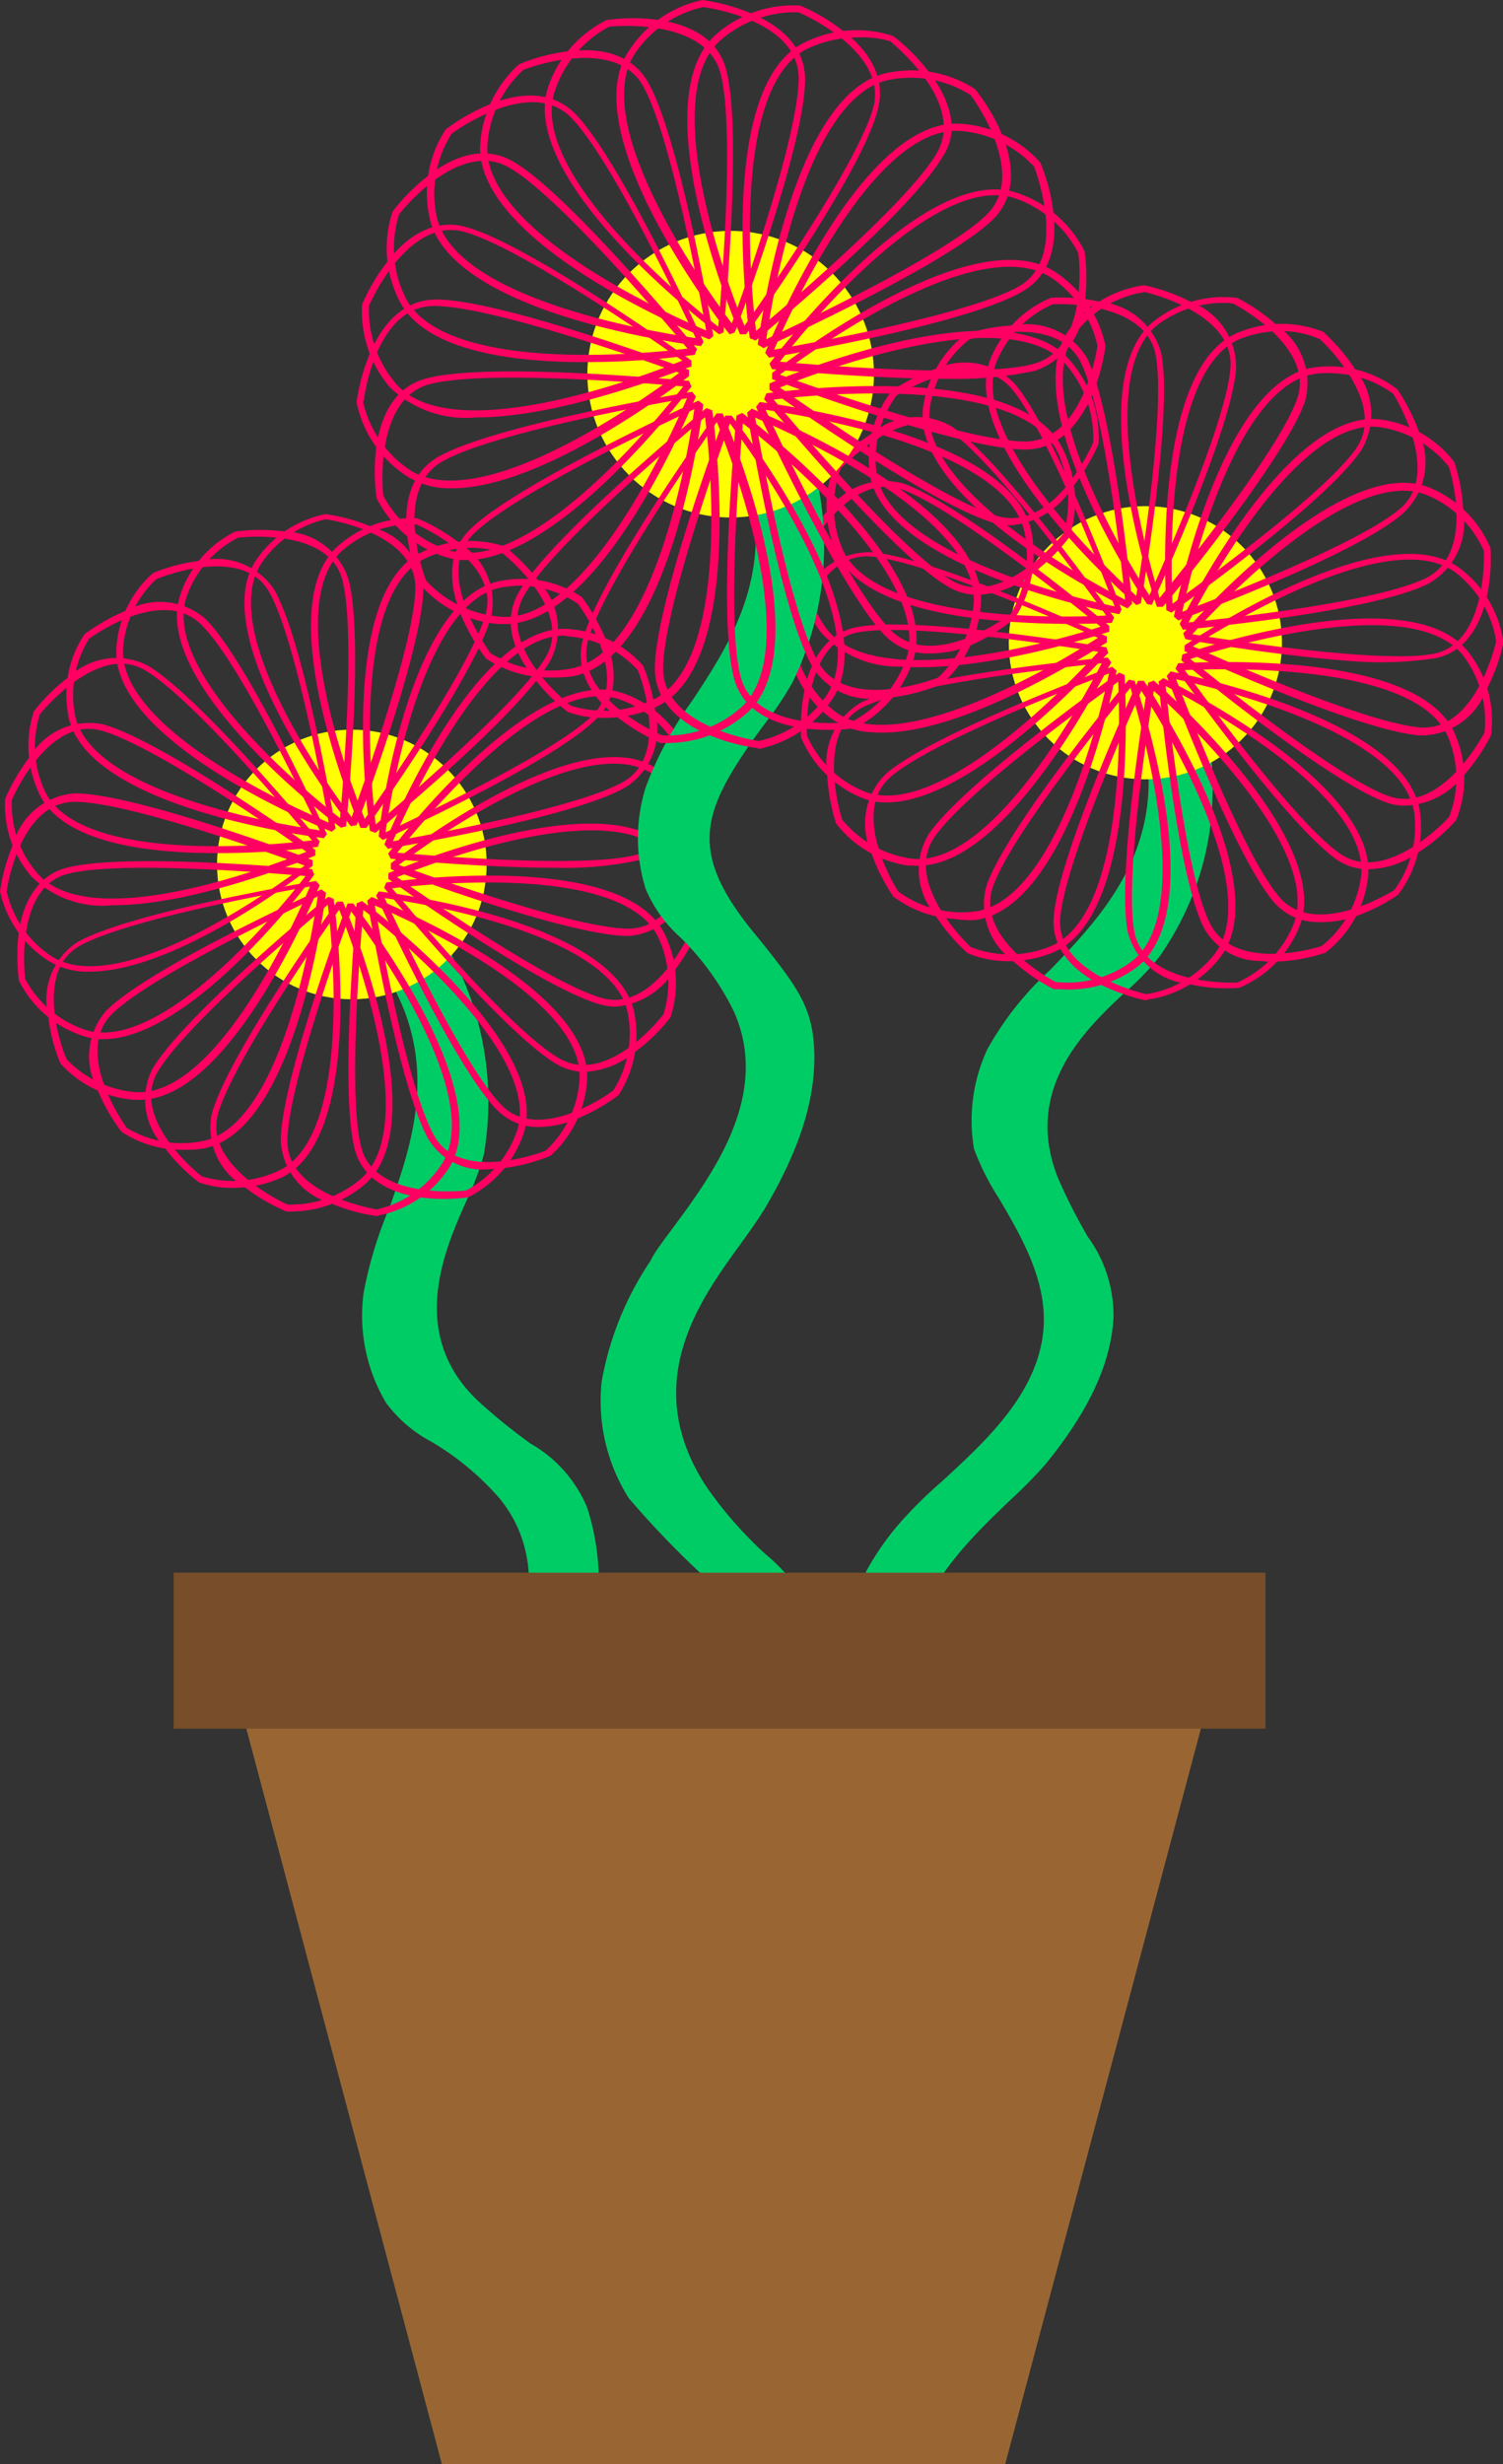 <svg id="Layer_2" data-name="Layer 2" xmlns="http://www.w3.org/2000/svg" viewBox="0 0 67.45 110.57"><rect x="0" y="0" width="67.45" height="110.57" fill="#333333" stroke="none"/><defs><style>.cls-1{fill:#0c6;}.cls-2{fill:#ff0;}.cls-3{fill:#ff0062;}.cls-4{fill:#963;}.cls-5{fill:#774e29;}</style></defs><title>images</title><path class="cls-1" d="M44.54,88.86a5.11,5.11,0,0,0,.9-4.62,9,9,0,0,0-1.75-2.94,14.86,14.86,0,0,1-2.43-4c-1.68-4.51,1.79-7.8,4.09-10a21.41,21.41,0,0,0,1.52-1.54c2-2.43,3-4.61,3.1-6.66a6,6,0,0,0-1.15-3.6A25.35,25.35,0,0,1,47.54,53c-1.75-4.11,1.23-6.87,3-8.52a11.48,11.48,0,0,0,1.52-1.59c3.39-4.92,2.51-10.08,1.18-13.55-.16-.42-.34-.89-1.28-.53,0,0-1.82.73-1.2,2.35,2.36,6.14-1.1,9.73-3.63,12.36a14.13,14.13,0,0,0-2.82,3.56,7.58,7.58,0,0,0-.6,4.47,11.38,11.38,0,0,0,1.13,2.24c1.08,1.84,2.3,3.94,1.94,6.26-.42,2.67-2.61,4.68-4.55,6.46A19,19,0,0,0,40.69,68a12.12,12.12,0,0,0-2.87,5.13,8,8,0,0,0,.56,5.09c.2.34.94,1.39,1.48,2.17,2.66,3.81,3.46,5,2.17,6.81-.5.71-.35,1.35.44,1.9A1.36,1.36,0,0,0,44.54,88.86Z"/><circle class="cls-2" cx="51.4" cy="28.84" r="6.13"/><path class="cls-3" d="M51.48,27.11c-.25-.37-6.13-9.15-3.38-12.47a5,5,0,0,1,3.25-1.84h0a8.55,8.55,0,0,1,2.12.76,3.12,3.12,0,0,1,2,3c-.2,2.74-3.63,10.26-3.78,10.58Zm-.13-14a4.78,4.78,0,0,0-3,1.73C46,17.7,50.66,25.3,51.58,26.71c.61-1.35,3.47-7.81,3.64-10.22S51.66,13.17,51.35,13.1Z"/><path class="cls-3" d="M52.18,27.23l-.26,0c-.14-.43-3.55-10.42,0-12.92a5,5,0,0,1,3.61-.94h0a8.6,8.6,0,0,1,1.85,1.29A3.13,3.13,0,0,1,58.57,18C57.67,20.6,52.41,27,52.18,27.23Zm3-13.63a4.91,4.91,0,0,0-3.14.91c-3,2.16-.46,10.72,0,12.32.94-1.15,5.37-6.64,6.17-8.93s-2.58-4.13-2.86-4.27Z"/><path class="cls-3" d="M52.57,27.49l-.23-.11c0-.45-.74-11,3.31-12.49a5.05,5.05,0,0,1,3.73,0l0,0a8.58,8.58,0,0,1,1.46,1.72,3.15,3.15,0,0,1,.27,3.56C59.59,22.5,52.86,27.29,52.57,27.49Zm5.28-12.62a5,5,0,0,0-2.1.3c-3.49,1.3-3.21,10.23-3.13,11.92,1.2-.87,6.91-5,8.26-7s-1.41-4.66-1.65-4.87A4.27,4.27,0,0,0,57.85,14.87Z"/><path class="cls-3" d="M52.88,27.84l-.2-.17c.09-.44,2.13-10.8,6.44-11.2a5,5,0,0,1,3.59,1l0,0a8.45,8.45,0,0,1,1,2A3.14,3.14,0,0,1,63,23C61,24.84,53.21,27.72,52.88,27.84ZM60,16.76a4.75,4.75,0,0,0-.84,0c-3.71.34-5.75,9-6.1,10.69,1.38-.52,8-3.07,9.8-4.65s-.17-4.87-.34-5.13A4.73,4.73,0,0,0,60,16.76Z"/><path class="cls-3" d="M53.09,28.26,52.94,28c.2-.4,4.86-9.87,9.12-9.16a5,5,0,0,1,3.21,1.9l0,0a8.6,8.6,0,0,1,.4,2.22,3.13,3.13,0,0,1-1.55,3.22C61.67,27.45,53.44,28.23,53.09,28.26Zm8.68-9.11c-3.62-.26-7.68,7.31-8.43,8.78,1.47-.15,8.49-.9,10.67-2s1.1-4.74,1-5a4.89,4.89,0,0,0-3-1.75Z"/><path class="cls-3" d="M60.71,29.67c-3.32-.24-7.28-.91-7.52-1l-.09-.25c.29-.34,7.24-8.29,11.17-6.49a5.09,5.09,0,0,1,2.62,2.66v0a8.13,8.13,0,0,1-.18,2.25c-.36,1.54-1.16,2.48-2.33,2.7A16.57,16.57,0,0,1,60.71,29.67Zm-7.2-1.21c1.46.24,8.44,1.33,10.81.88s2.29-4.3,2.27-4.62a4.8,4.8,0,0,0-2.45-2.46C60.76,20.7,54.64,27.21,53.51,28.46Z"/><path class="cls-3" d="M63.73,33c-2.74-.19-10.25-3.63-10.57-3.78l0-.26c.37-.25,9.14-6.13,12.47-3.37a5,5,0,0,1,1.84,3.24v0A8.41,8.41,0,0,1,66.68,31,3.12,3.12,0,0,1,63.73,33ZM53.53,29c1.36.61,7.81,3.47,10.22,3.64s3.33-3.55,3.39-3.87a4.82,4.82,0,0,0-1.72-3C62.55,23.4,55,28.11,53.53,29Z"/><path class="cls-3" d="M62.9,36.15a2.42,2.42,0,0,1-.65-.13c-2.6-.9-9-6.17-9.24-6.39l.05-.26c.42-.15,10.42-3.56,12.92,0A4.94,4.94,0,0,1,66.91,33v0a8.7,8.7,0,0,1-1.28,1.86A3.44,3.44,0,0,1,62.9,36.15Zm-9.48-6.58c1.14.94,6.64,5.37,8.92,6.16s4.13-2.58,4.28-2.86a4.84,4.84,0,0,0-.89-3.36C63.58,26.47,55,29.05,53.42,29.57Z"/><path class="cls-3" d="M61.26,39A2.47,2.47,0,0,1,60,38.58C57.74,37,53,30.3,52.75,30l.12-.24c.44,0,11-.74,12.48,3.31a5,5,0,0,1,0,3.73l0,0a8.24,8.24,0,0,1-1.72,1.46A3.88,3.88,0,0,1,61.26,39Zm-8.1-8.94c.87,1.2,5,6.9,7,8.26s4.66-1.42,4.87-1.66a4.77,4.77,0,0,0,0-3.47C63.77,29.7,54.84,30,53.16,30.07Z"/><path class="cls-3" d="M59,41.37a2.58,2.58,0,0,1-1.83-.89c-1.8-2.08-4.68-9.82-4.81-10.15l.17-.2c.45.08,10.81,2.13,11.21,6.43a5,5,0,0,1-1,3.59l0,0a8.22,8.22,0,0,1-2,1A4.74,4.74,0,0,1,59,41.37ZM52.78,30.48c.53,1.38,3.07,8,4.66,9.8s4.86-.17,5.13-.34a4.83,4.83,0,0,0,.91-3.35C63.13,32.88,54.43,30.83,52.78,30.48Zm9.89,9.57Z"/><path class="cls-3" d="M56.59,43.12A2.88,2.88,0,0,1,54,41.58c-1.2-2.47-2-10.69-2-11l.21-.15c.41.19,9.88,4.85,9.16,9.11a5,5,0,0,1-1.89,3.21l0,0a8,8,0,0,1-2.21.4A4.37,4.37,0,0,1,56.59,43.12ZM52.31,30.78c.15,1.48.9,8.5,2,10.67s4.74,1.1,5,1a4.76,4.76,0,0,0,1.75-3C61.69,35.78,53.81,31.55,52.31,30.78Zm7.07,11.81h0Z"/><path class="cls-3" d="M54.51,44.33a8.21,8.21,0,0,1-1.19-.18,3.13,3.13,0,0,1-2.71-2.33c-.52-2.7.86-10.84.92-11.19l.25-.09c.34.3,8.28,7.25,6.48,11.17a5,5,0,0,1-2.66,2.62h0A9.07,9.07,0,0,1,54.51,44.33ZM51.78,31c-.24,1.46-1.33,8.44-.87,10.82s4.3,2.28,4.61,2.27A4.85,4.85,0,0,0,58,41.59C59.54,38.2,53,32.08,51.78,31Z"/><path class="cls-3" d="M51.41,44.89a9.05,9.05,0,0,1-2.12-.76c-1.4-.75-2.1-1.77-2-3,.2-2.75,3.64-10.26,3.78-10.58l.26,0c.26.37,6.13,9.15,3.38,12.47a5,5,0,0,1-3.25,1.84ZM51.22,31c-.61,1.35-3.46,7.8-3.64,10.22s3.56,3.32,3.87,3.39a4.87,4.87,0,0,0,3-1.73C56.84,40,52.14,32.39,51.22,31Z"/><path class="cls-3" d="M47.6,44.39l-.3,0,0,0a8.35,8.35,0,0,1-1.85-1.28,3.13,3.13,0,0,1-1.18-3.37c.9-2.6,6.16-9,6.39-9.24l.26.05c.14.43,3.55,10.42,0,12.92A5.14,5.14,0,0,1,47.6,44.39Zm-.23-.33a4.81,4.81,0,0,0,3.36-.88c3-2.16.46-10.72,0-12.32-.94,1.15-5.37,6.64-6.17,8.93S47.09,43.92,47.37,44.06Z"/><path class="cls-3" d="M44.93,43.12a4.71,4.71,0,0,1-1.51-.35l0,0A8.61,8.61,0,0,1,41.93,41a3.12,3.12,0,0,1-.26-3.56c1.54-2.27,8.27-7.06,8.56-7.26l.24.11c0,.45.73,11-3.32,12.49A5.2,5.2,0,0,1,44.93,43.12Zm-1.36-.62a4.8,4.8,0,0,0,3.48,0c3.49-1.29,3.21-10.22,3.13-11.91-1.2.87-6.91,5-8.26,7S43.34,42.29,43.57,42.5Z"/><path class="cls-3" d="M42.79,41.23a5,5,0,0,1-2.7-1l0,0a8.45,8.45,0,0,1-1-2,3.14,3.14,0,0,1,.67-3.51c2.08-1.8,9.82-4.68,10.15-4.8l.2.17c-.09.44-2.13,10.8-6.43,11.2A5.45,5.45,0,0,1,42.79,41.23ZM40.31,40a4.78,4.78,0,0,0,3.35.91c3.71-.35,5.75-9,6.11-10.69-1.39.52-8,3.07-9.81,4.65S40.13,39.74,40.31,40Z"/><path class="cls-3" d="M41,38.84l-.26,0a5,5,0,0,1-3.22-1.89l0,0a8.71,8.71,0,0,1-.4-2.22,3.13,3.13,0,0,1,1.55-3.22c2.47-1.2,10.7-2,11.05-2l.15.22C49.67,30,45.2,39.14,41,38.84Zm-3.22-2.08a4.9,4.9,0,0,0,3,1.75c3.66.63,7.9-7.25,8.66-8.75-1.47.15-8.49.9-10.67,1.95S37.69,36.46,37.79,36.76Z"/><path class="cls-3" d="M39.56,36a2.78,2.78,0,0,1-1-.25,5,5,0,0,1-2.61-2.66v0a8.57,8.57,0,0,1,.18-2.25c.36-1.54,1.16-2.48,2.33-2.7,2.7-.52,10.85.85,11.19.91l.09.25C49.43,29.53,43.56,36.25,39.56,36Zm-3.35-3a4.8,4.8,0,0,0,2.45,2.46c3.38,1.56,9.5-5,10.63-6.21-1.46-.23-8.44-1.33-10.81-.87S36.19,32.65,36.21,33Z"/><path class="cls-3" d="M39.17,32.86a3.36,3.36,0,0,1-2-.72,5,5,0,0,1-1.83-3.24v0a8.27,8.27,0,0,1,.76-2.12,3.13,3.13,0,0,1,3-2c2.74.2,10.25,3.64,10.57,3.78l0,.27C49.35,29,43.13,33.15,39.17,32.86Zm-3.51-4a4.81,4.81,0,0,0,1.73,3c2.86,2.38,10.46-2.33,11.88-3.24-1.35-.61-7.81-3.47-10.22-3.65S35.72,28.58,35.66,28.89Z"/><path class="cls-3" d="M40.42,29.91a4.63,4.63,0,0,1-3.6-1.56,5,5,0,0,1-.93-3.61v0a8.28,8.28,0,0,1,1.29-1.86,3.13,3.13,0,0,1,3.37-1.18c2.59.9,9,6.17,9.23,6.39l0,.26C49.44,28.43,44.27,30.19,40.42,29.91Zm-4.24-5.09a4.85,4.85,0,0,0,.89,3.36c2.15,3,10.71.46,12.32-.06-1.15-.94-6.65-5.37-8.93-6.16S36.33,24.53,36.18,24.82Z"/><path class="cls-3" d="M45.23,27.89c-3.17-.23-6.93-1-7.78-3.29a5,5,0,0,1,0-3.73l0,0a8.71,8.71,0,0,1,1.72-1.45,3.11,3.11,0,0,1,3.56-.27c2.28,1.54,7.06,8.27,7.27,8.56l-.11.24A37.93,37.93,0,0,1,45.23,27.89ZM37.74,21a4.88,4.88,0,0,0,0,3.47C39,28,48,27.71,49.64,27.62c-.86-1.2-5-6.9-7-8.26S38,20.78,37.74,21Z"/><path class="cls-3" d="M50.23,27.56c-.44-.08-10.8-2.13-11.21-6.43a5,5,0,0,1,1-3.59l0,0a8,8,0,0,1,2-1,3.11,3.11,0,0,1,3.5.66c1.8,2.08,4.69,9.82,4.81,10.15Zm-10-9.81a4.83,4.83,0,0,0-.91,3.35c.35,3.71,9,5.76,10.7,6.11-.53-1.39-3.07-8-4.65-9.8S40.5,17.57,40.23,17.75Z"/><path class="cls-3" d="M50.6,27.3c-.4-.19-9.88-4.85-9.16-9.11A5,5,0,0,1,43.33,15l0,0a8,8,0,0,1,2.22-.4A3.11,3.11,0,0,1,48.8,16.1c1.2,2.48,2,10.7,2,11ZM43.49,15.24a4.76,4.76,0,0,0-1.75,3c-.63,3.67,7.25,7.9,8.75,8.67-.15-1.48-.9-8.5-2-10.67S43.79,15.14,43.49,15.24Z"/><path class="cls-3" d="M51,27.15c-.34-.3-8.29-7.25-6.49-11.18a5,5,0,0,1,2.66-2.61h0a8.28,8.28,0,0,1,2.24.19,3.13,3.13,0,0,1,2.71,2.33c.52,2.7-.86,10.84-.92,11.19Zm-3.75-13.5a4.85,4.85,0,0,0-2.47,2.45c-1.55,3.39,5,9.51,6.21,10.64.24-1.47,1.33-8.44.87-10.82S47.6,13.63,47.28,13.65Z"/><path class="cls-1" d="M32,98.1c1.07.21,1.18-.39,1.26-.78.44-2.26.17-3.53-1.07-5a13.76,13.76,0,0,0-2.72-1.82c-2.29-1.34-4.67-2.72-5.55-5.06-1.1-3,.33-6.2,1.48-8.81a18.06,18.06,0,0,0,1-2.42,11,11,0,0,0-.05-6.56,5.93,5.93,0,0,0-2.55-2.88,26.21,26.21,0,0,1-2.34-1.9c-3.18-3-1.52-6.78-.52-9a13.31,13.31,0,0,0,.77-2.05,13.92,13.92,0,0,0-4.13-12.48,1.31,1.31,0,0,0-2,.11,1.27,1.27,0,0,0-.09,2c4.79,4.76,3.18,9.35,2,12.71A18.39,18.39,0,0,0,16.32,58a7.66,7.66,0,0,0,1,4.94,6,6,0,0,0,2,1.73,12.34,12.34,0,0,1,3.11,2.58c2.49,3.07.86,7-.11,9.33-.16.4-.32.78-.44,1.12-.95,2.71-1.52,4.95-1.19,7.12a8.06,8.06,0,0,0,2,4.32,51.82,51.82,0,0,0,5.57,3.56,2.78,2.78,0,0,0-2.24.2l1.4,2.61,3,.59C30.14,97.72,31.91,98.08,32,98.1Z"/><circle class="cls-2" cx="15.79" cy="38.79" r="6.05"/><path class="cls-3" d="M15.74,37.07c-.27-.35-6.68-8.56-4.2-12a4.94,4.94,0,0,1,3.06-2h0a8,8,0,0,1,2.14.6A3.08,3.08,0,0,1,19,26.36c0,2.71-2.85,10.35-3,10.67ZM14.62,23.3a4.72,4.72,0,0,0-2.84,1.91c-2.14,3,3,10.14,4,11.46.5-1.37,2.86-7.92,2.86-10.31S14.94,23.34,14.62,23.3Z"/><path class="cls-3" d="M16.44,37.15l-.26,0c-.17-.41-4.23-10-.94-12.71a4.92,4.92,0,0,1,3.49-1.18h0a8.6,8.6,0,0,1,1.92,1.13,3.1,3.1,0,0,1,1.4,3.24C21.38,30.23,16.64,36.86,16.44,37.15Zm2-13.63a4.81,4.81,0,0,0-3,1.12c-2.84,2.33.3,10.57.93,12.11.84-1.19,4.81-6.92,5.43-9.22s-2.83-3.88-3.12-4Z"/><path class="cls-3" d="M16.85,37.37l-.25-.09c-.06-.44-1.5-10.76,2.38-12.53a5,5,0,0,1,3.67-.23l0,0a8.75,8.75,0,0,1,1.55,1.59,3.1,3.1,0,0,1,.52,3.49C23.4,32,17.11,37.15,16.85,37.37Zm4.29-12.79a4.85,4.85,0,0,0-2,.45C15.76,26.55,16.66,35.32,16.86,37,18,36,23.3,31.53,24.5,29.47s-1.73-4.49-2-4.68A4.46,4.46,0,0,0,21.14,24.58Z"/><path class="cls-3" d="M17.18,37.69,17,37.54C17,37.1,18.3,26.76,22.5,26.06a4.88,4.88,0,0,1,3.61.73l0,0a8.89,8.89,0,0,1,1.09,1.94c.56,1.46.43,2.67-.41,3.5C24.91,34.17,17.49,37.55,17.18,37.69Zm6.19-11.41a6.05,6.05,0,0,0-.82.07c-3.62.61-5,9.31-5.25,11,1.32-.62,7.63-3.58,9.31-5.27s-.5-4.78-.69-5A4.71,4.71,0,0,0,23.37,26.28Z"/><path class="cls-3" d="M17.41,38.09l-.16-.2c.16-.41,4.08-10.06,8.32-9.66a4.9,4.9,0,0,1,3.29,1.64l0,0a8.22,8.22,0,0,1,.56,2.15,3.09,3.09,0,0,1-1.3,3.28C25.79,36.69,17.75,38,17.41,38.09Zm7.89-9.57c-3.57,0-7,7.73-7.67,9.23,1.44-.25,8.29-1.49,10.36-2.68s.75-4.74.63-5a4.69,4.69,0,0,0-3.08-1.51Z"/><path class="cls-3" d="M25,38.94c-3.29,0-7.24-.38-7.47-.41l-.11-.23C17.7,37.94,24,29.63,28,31.12a5,5,0,0,1,2.76,2.43v0a8.7,8.7,0,0,1,0,2.23,3.07,3.07,0,0,1-2.1,2.82A15.65,15.65,0,0,1,25,38.94Zm-7.18-.68c1.46.13,8.4.71,10.71.1s1.94-4.39,1.91-4.7a4.75,4.75,0,0,0-2.59-2.26C24.42,30.11,18.86,37,17.83,38.26Z"/><path class="cls-3" d="M28.21,42c-2.71,0-10.35-2.85-10.67-3l0-.26c.35-.27,8.57-6.68,12-4.2a4.9,4.9,0,0,1,2,3.06v0a8,8,0,0,1-.6,2.14A3.08,3.08,0,0,1,28.21,42ZM17.9,38.81c1.37.5,7.93,2.86,10.31,2.86s3-3.73,3.06-4.05a4.72,4.72,0,0,0-1.91-2.84C26.37,32.64,19.23,37.81,17.9,38.81Z"/><path class="cls-3" d="M27.62,45.17a2.48,2.48,0,0,1-.65-.09c-2.62-.7-9.26-5.44-9.54-5.64l0-.26c.41-.17,10-4.23,12.72-.94a4.94,4.94,0,0,1,1.17,3.49v0a8.17,8.17,0,0,1-1.13,1.92A3.4,3.4,0,0,1,27.62,45.17Zm-9.8-5.81c1.2.84,6.92,4.81,9.22,5.43s3.89-2.83,4-3.12a4.82,4.82,0,0,0-1.11-3.24C27.6,35.59,19.36,38.73,17.82,39.36Z"/><path class="cls-3" d="M26.21,48.1A2.52,2.52,0,0,1,25,47.76c-2.35-1.36-7.54-7.65-7.76-7.92l.09-.24c.44-.06,10.76-1.5,12.53,2.38a5,5,0,0,1,.23,3.67l0,0a8,8,0,0,1-1.59,1.55A3.83,3.83,0,0,1,26.21,48.1ZM17.6,39.86C18.54,41,23,46.3,25.11,47.5s4.48-1.73,4.67-2a4.78,4.78,0,0,0-.23-3.42C28,38.76,19.25,39.66,17.6,39.86Z"/><path class="cls-3" d="M24.19,50.57a2.55,2.55,0,0,1-1.87-.75c-1.92-1.91-5.3-9.33-5.44-9.64L17,40c.44.05,10.78,1.33,11.48,5.53a5,5,0,0,1-.72,3.61l0,0a8.61,8.61,0,0,1-1.94,1.09A4.45,4.45,0,0,1,24.19,50.57ZM17.26,40.3c.62,1.32,3.59,7.63,5.27,9.31s4.78-.5,5-.69a4.8,4.8,0,0,0,.66-3.37C27.62,41.93,18.91,40.53,17.26,40.3ZM27.67,49Z"/><path class="cls-3" d="M21.9,52.47a2.85,2.85,0,0,1-2.66-1.33c-1.35-2.35-2.7-10.39-2.76-10.73l.2-.16c.42.16,10.07,4.08,9.66,8.32a5,5,0,0,1-1.63,3.29l0,0a8.22,8.22,0,0,1-2.15.56ZM16.82,40.63c.25,1.44,1.49,8.29,2.68,10.36s4.75.75,5,.63A4.75,4.75,0,0,0,26,48.54C26.4,44.88,18.35,41.28,16.82,40.63Zm7.79,11.12h0Z"/><path class="cls-3" d="M19.94,53.8a7.24,7.24,0,0,1-1.18-.09c-1.55-.24-2.53-1-2.83-2.1C15.23,49,16,40.88,16,40.54l.24-.11C16.63,40.7,25,47,23.45,51A5,5,0,0,1,21,53.73h0A9.41,9.41,0,0,1,19.94,53.8Zm-3.63-13c-.13,1.46-.71,8.4-.09,10.71s4.39,1.94,4.7,1.91a4.79,4.79,0,0,0,2.25-2.59C24.46,47.42,17.62,41.86,16.31,40.83Z"/><path class="cls-3" d="M16.93,54.57a8,8,0,0,1-2.14-.6,3.08,3.08,0,0,1-2.19-2.76c0-2.71,2.86-10.35,3-10.67l.25,0c.28.35,6.68,8.57,4.21,12a4.91,4.91,0,0,1-3.07,2ZM15.76,40.9c-.5,1.37-2.86,7.93-2.86,10.31s3.74,3,4,3.06a4.72,4.72,0,0,0,2.84-1.91C21.93,49.37,16.76,42.23,15.76,40.9Z"/><path class="cls-3" d="M13.14,54.36a2.13,2.13,0,0,1-.29,0h0a8.39,8.39,0,0,1-1.92-1.13A3.08,3.08,0,0,1,9.5,50c.7-2.62,5.43-9.26,5.63-9.54l.26,0c.17.41,4.23,10,.94,12.72A5.12,5.12,0,0,1,13.14,54.36Zm-.24-.31a4.81,4.81,0,0,0,3.24-1.11c2.84-2.34-.3-10.58-.92-12.12C14.37,42,10.4,47.74,9.78,50S12.61,53.93,12.9,54.05Z"/><path class="cls-3" d="M10.43,53.3a4.2,4.2,0,0,1-1.51-.25l0,0a8,8,0,0,1-1.56-1.59A3.08,3.08,0,0,1,6.82,48c1.35-2.35,7.64-7.54,7.91-7.76l.24.09c.06.44,1.5,10.76-2.38,12.53A5.28,5.28,0,0,1,10.43,53.3Zm-1.38-.52a4.79,4.79,0,0,0,3.42-.23c3.34-1.52,2.44-10.3,2.24-11.95-1.12.94-6.44,5.44-7.64,7.51S8.8,52.59,9.05,52.78Z"/><path class="cls-3" d="M8.18,51.59a4.87,4.87,0,0,1-2.72-.8l0,0a8,8,0,0,1-1.1-1.94,3.1,3.1,0,0,1,.41-3.5c1.92-1.92,9.33-5.3,9.65-5.44l.21.15c-.06.44-1.34,10.78-5.54,11.48A4.67,4.67,0,0,1,8.18,51.59Zm-2.52-1A4.74,4.74,0,0,0,9,51.22c3.63-.6,5-9.31,5.26-11C13,40.88,6.65,43.85,5,45.53S5.47,50.31,5.66,50.56Z"/><path class="cls-3" d="M6.27,49.35H6a5,5,0,0,1-3.29-1.63l0,0a8,8,0,0,1-.55-2.15,3.1,3.1,0,0,1,1.29-3.28c2.35-1.35,10.39-2.7,10.73-2.76l.17.2C14.16,40.09,10.41,49.35,6.27,49.35ZM3,47.54A4.81,4.81,0,0,0,6,49c3.66.37,7.26-7.69,7.91-9.22-1.44.25-8.29,1.49-10.36,2.68S2.84,47.25,3,47.54Z"/><path class="cls-3" d="M4.63,46.63a2.92,2.92,0,0,1-1-.18A4.88,4.88,0,0,1,.85,44l0,0a8.61,8.61,0,0,1,0-2.22c.24-1.55,1-2.53,2.1-2.83C5.58,38.23,13.69,39,14,39l.1.24C13.9,39.6,8.59,46.63,4.63,46.63Zm-3.5-2.71a4.75,4.75,0,0,0,2.58,2.25c3.44,1.29,9-5.55,10-6.86-1.46-.13-8.4-.71-10.7-.09S1.09,43.61,1.13,43.92Z"/><path class="cls-3" d="M4,43.6A3.35,3.35,0,0,1,2,43,5,5,0,0,1,0,40v0a8.5,8.5,0,0,1,.6-2.14A3.08,3.08,0,0,1,3.36,35.6c2.71,0,10.35,2.86,10.67,3l0,.25C13.78,39.06,8,43.6,4,43.6ZM.3,40a4.72,4.72,0,0,0,1.91,2.84c3,2.14,10.14-3,11.46-4-1.37-.5-7.92-2.86-10.31-2.86S.34,39.64.3,40Z"/><path class="cls-3" d="M5.05,40.62a4.52,4.52,0,0,1-3.64-1.29A4.91,4.91,0,0,1,.23,35.85v0a8.84,8.84,0,0,1,1.13-1.92A3.09,3.09,0,0,1,4.61,32.5c2.62.7,9.25,5.43,9.54,5.63l0,.26C13.83,38.51,8.86,40.62,5.05,40.62ZM.53,35.9a4.71,4.71,0,0,0,1.11,3.24C4,42,12.21,38.84,13.75,38.22c-1.19-.85-6.92-4.82-9.22-5.44S.65,35.61.53,35.9Z"/><path class="cls-3" d="M9.65,38.28c-3.14,0-6.89-.49-7.9-2.69a5,5,0,0,1-.23-3.67l0,0a8.29,8.29,0,0,1,1.59-1.56,3.09,3.09,0,0,1,3.49-.51c2.34,1.35,7.53,7.64,7.75,7.91l-.09.24A35.34,35.34,0,0,1,9.65,38.28ZM1.79,32.05A4.76,4.76,0,0,0,2,35.47C3.55,38.81,12.32,37.91,14,37.71c-.94-1.12-5.44-6.44-7.5-7.64S2,31.8,1.79,32.05Z"/><path class="cls-3" d="M14.54,37.61c-.44-.06-10.78-1.34-11.48-5.54a4.9,4.9,0,0,1,.73-3.61l0,0a8.89,8.89,0,0,1,1.94-1.09,3.1,3.1,0,0,1,3.5.41c1.92,1.92,5.3,9.33,5.44,9.65ZM4,28.66A4.8,4.8,0,0,0,3.35,32c.61,3.63,9.31,5,11,5.26C13.69,36,10.73,29.65,9,28S4.26,28.47,4,28.66Z"/><path class="cls-3" d="M14.89,37.32c-.41-.16-10.07-4.07-9.66-8.32a4.9,4.9,0,0,1,1.64-3.29l0,0a8,8,0,0,1,2.15-.55,3.1,3.1,0,0,1,3.28,1.29c1.36,2.35,2.7,10.39,2.76,10.73ZM7,26A4.75,4.75,0,0,0,5.53,29c-.36,3.66,7.69,7.26,9.22,7.91-.25-1.44-1.49-8.29-2.68-10.36S7.33,25.84,7,26Z"/><path class="cls-3" d="M15.3,37.14c-.36-.26-8.67-6.54-7.18-10.53a4.88,4.88,0,0,1,2.44-2.76l0,0a8.7,8.7,0,0,1,2.23,0A3.07,3.07,0,0,1,15.64,26c.71,2.62-.07,10.73-.11,11.08Zm-4.64-13A4.71,4.71,0,0,0,8.4,26.71c-1.29,3.44,5.55,9,6.86,10,.13-1.46.71-8.4.1-10.7S11,24.09,10.66,24.13Z"/><path class="cls-1" d="M33.9,76.93a2,2,0,0,0,1.61.92c.11,0,.33,0,.59-.59h0c.95-2,1-3.16.39-4.8a8.1,8.1,0,0,0-2.17-2.75,18,18,0,0,1-2.62-3c-3-4.58-.34-8.3,1.44-10.76.47-.65.92-1.27,1.27-1.87,1.58-2.72,2.25-5,2.12-7.15-.11-1.78-.81-2.72-2.38-4.69l-.5-.61c-2.57-3.25-2.17-5-.22-7.9l.09-.14c.29-.43.6-.84.9-1.25a13.05,13.05,0,0,0,1.18-1.79,13.88,13.88,0,0,0-.77-13.47,1.37,1.37,0,0,0-2.07-.4,1.22,1.22,0,0,0-.56,1.85c3.52,5.86.84,9.92-1.12,12.89a16.46,16.46,0,0,0-2.1,3.9,7.62,7.62,0,0,0,0,4.58,6.12,6.12,0,0,0,1.56,2.17,12.1,12.1,0,0,1,2.4,3.33c1.67,3.76-1,7.34-2.75,9.71-.42.56-.82,1.09-1,1.47A14.07,14.07,0,0,0,27,62a8.17,8.17,0,0,0,1.22,5.23,42.23,42.23,0,0,0,4.14,4.2,2.75,2.75,0,0,0-2.14-.27L31,74l2.77,1.29A1.56,1.56,0,0,0,33.9,76.93Z"/><circle class="cls-2" cx="32.79" cy="16.79" r="6.43"/><path class="cls-3" d="M32.74,15c-.3-.37-7.11-9.11-4.47-12.79A5.2,5.2,0,0,1,31.53,0h0a9,9,0,0,1,2.27.64c1.53.67,2.33,1.68,2.33,2.93,0,2.89-3,11-3.16,11.35ZM31.55.32a5,5,0,0,0-3,2c-2.27,3.18,3.23,10.78,4.29,12.19.54-1.46,3-8.43,3-11S31.88.36,31.55.32Z"/><path class="cls-3" d="M33.48,15l-.27,0c-.19-.43-4.5-10.63-1-13.52A5.25,5.25,0,0,1,35.91.25h0a8.36,8.36,0,0,1,2,1.2c1.29,1,1.81,2.23,1.49,3.44C38.73,7.68,33.7,14.74,33.48,15ZM35.62.55a5.11,5.11,0,0,0-3.21,1.19c-3,2.48.32,11.24,1,12.88.9-1.27,5.12-7.35,5.78-9.8S36.16.69,35.86.56Z"/><path class="cls-3" d="M33.91,15.28l-.26-.1c-.06-.46-1.59-11.44,2.53-13.31a5.23,5.23,0,0,1,3.91-.25l0,0a9,9,0,0,1,1.66,1.69C42.76,4.67,43,6,42.32,7,40.88,9.53,34.2,15.05,33.91,15.28Zm4.57-13.6a5.32,5.32,0,0,0-2.17.47c-3.55,1.62-2.59,11-2.38,12.7,1.2-1,6.85-5.78,8.12-8s-1.84-4.77-2.1-5A4.5,4.5,0,0,0,38.48,1.68Z"/><path class="cls-3" d="M34.26,15.62,34,15.46C34.1,15,35.46,4,39.93,3.25A5.24,5.24,0,0,1,43.76,4l0,0A8.87,8.87,0,0,1,45,6.11c.61,1.56.46,2.84-.43,3.73C42.48,11.88,34.6,15.47,34.26,15.62ZM40.85,3.49a4.54,4.54,0,0,0-.87.08c-3.85.64-5.34,9.9-5.59,11.65,1.41-.66,8.11-3.81,9.91-5.61s-.54-5.08-.74-5.34A4.93,4.93,0,0,0,40.85,3.49Z"/><path class="cls-3" d="M34.51,16.05l-.17-.22c.18-.44,4.34-10.7,8.85-10.27a5.23,5.23,0,0,1,3.5,1.74l0,0a8.47,8.47,0,0,1,.59,2.29c.18,1.65-.3,2.86-1.38,3.48C43.42,14.55,34.88,16,34.51,16.05Zm8.4-10.18c-3.81,0-7.49,8.22-8.17,9.82,1.54-.27,8.83-1.59,11-2.85s.8-5,.67-5.36a5.05,5.05,0,0,0-3.27-1.6Z"/><path class="cls-3" d="M42.59,17c-3.49,0-7.69-.41-7.94-.43l-.12-.25c.29-.38,7-9.22,11.21-7.63a5.23,5.23,0,0,1,2.93,2.58v0a8.54,8.54,0,0,1,0,2.37,3.3,3.3,0,0,1-2.23,3A17.08,17.08,0,0,1,42.59,17ZM35,16.23c1.55.14,8.93.76,11.38.1s2.08-4.67,2-5a5.06,5.06,0,0,0-2.74-2.4C42,7.56,36.05,14.84,35,16.23Z"/><path class="cls-3" d="M46,20.17c-2.88,0-11-3-11.35-3.16l0-.27c.37-.3,9.11-7.11,12.8-4.47a5.21,5.21,0,0,1,2.16,3.26v0a8.73,8.73,0,0,1-.63,2.27C48.26,19.37,47.25,20.17,46,20.17ZM35,16.81c1.46.54,8.43,3,11,3s3.21-4,3.25-4.3a5,5,0,0,0-2-3C44,10.25,36.44,15.75,35,16.81Z"/><path class="cls-3" d="M45.37,23.57a2.86,2.86,0,0,1-.7-.09c-2.78-.75-9.84-5.78-10.14-6l0-.27c.43-.19,10.64-4.5,13.52-1a5.27,5.27,0,0,1,1.25,3.71v0a9,9,0,0,1-1.21,2A3.6,3.6,0,0,1,45.37,23.57ZM35,17.39c1.27.9,7.36,5.12,9.81,5.78s4.12-3,4.25-3.32a5,5,0,0,0-1.18-3.44C45.35,13.39,36.59,16.73,35,17.39Z"/><path class="cls-3" d="M43.87,26.69a2.55,2.55,0,0,1-1.33-.37c-2.5-1.44-8-8.12-8.25-8.41l.1-.26c.47-.06,11.44-1.59,13.32,2.53A5.26,5.26,0,0,1,48,24.09l0,0a8.32,8.32,0,0,1-1.69,1.66A4.09,4.09,0,0,1,43.87,26.69Zm-9.15-8.76c1,1.19,5.78,6.85,8,8.12s4.76-1.84,5-2.1a5.14,5.14,0,0,0-.25-3.64C45.8,16.76,36.47,17.72,34.72,17.93Z"/><path class="cls-3" d="M41.72,29.32a2.69,2.69,0,0,1-2-.8c-2-2-5.64-9.92-5.79-10.26l.16-.22c.47.06,11.46,1.42,12.21,5.89a5.26,5.26,0,0,1-.77,3.83l0,0A8.87,8.87,0,0,1,43.46,29,4.74,4.74,0,0,1,41.72,29.32ZM34.36,18.39C35,19.8,38.17,26.5,40,28.3s5.08-.54,5.35-.74A5.13,5.13,0,0,0,46,24C45.36,20.13,36.11,18.64,34.36,18.39Zm11.06,9.28Z"/><path class="cls-3" d="M39.29,31.34a3,3,0,0,1-2.83-1.42c-1.44-2.5-2.87-11-2.93-11.41l.21-.17c.44.18,10.71,4.34,10.27,8.85a5.23,5.23,0,0,1-1.74,3.5l0,0A8.74,8.74,0,0,1,40,31.3,5.07,5.07,0,0,1,39.29,31.34Zm-5.4-12.6c.26,1.54,1.58,8.83,2.85,11s5,.8,5.35.67a5.05,5.05,0,0,0,1.6-3.27C44.07,23.27,35.51,19.44,33.89,18.74Zm8.28,11.83h0Z"/><path class="cls-3" d="M37.21,32.75a8.41,8.41,0,0,1-1.27-.09c-1.64-.26-2.68-1-3-2.23-.75-2.79.08-11.42.11-11.78l.26-.12c.37.29,9.22,7,7.63,11.21a5.26,5.26,0,0,1-2.59,2.93h0A7,7,0,0,1,37.21,32.75ZM33.34,19c-.14,1.55-.75,8.93-.1,11.38s4.67,2.08,5,2a5.06,5.06,0,0,0,2.4-2.74C42,26,34.73,20.05,33.34,19Z"/><path class="cls-3" d="M34,33.57a8.65,8.65,0,0,1-2.28-.63c-1.52-.68-2.33-1.69-2.33-2.94,0-2.88,3-11,3.16-11.35l.28,0c.29.37,7.1,9.11,4.47,12.8a5.24,5.24,0,0,1-3.26,2.16ZM32.76,19c-.53,1.46-3,8.43-3,11s4,3.21,4.3,3.25a5,5,0,0,0,3-2C39.32,28,33.82,20.44,32.76,19Z"/><path class="cls-3" d="M30,33.34h-.36a9.24,9.24,0,0,1-2-1.21c-1.29-1-1.81-2.23-1.48-3.44.74-2.78,5.77-9.84,6-10.14l.27,0c.19.43,4.51,10.64,1,13.52A5.43,5.43,0,0,1,30,33.34ZM29.72,33a5,5,0,0,0,3.45-1.18c3-2.48-.33-11.24-1-12.88-.89,1.27-5.12,7.35-5.78,9.81S29.41,32.88,29.72,33Z"/><path class="cls-3" d="M27.09,32.21a4.49,4.49,0,0,1-1.6-.26l0,0a8.13,8.13,0,0,1-1.65-1.69c-1-1.34-1.18-2.62-.55-3.7,1.44-2.5,8.13-8,8.41-8.25l.26.1c.07.47,1.6,11.44-2.53,13.32A5.54,5.54,0,0,1,27.09,32.21Zm-1.47-.54a5.14,5.14,0,0,0,3.64-.25c3.56-1.62,2.6-11,2.38-12.7-1.19,1-6.85,5.78-8.12,8S25.36,31.46,25.62,31.67Z"/><path class="cls-3" d="M24.7,30.4a5.1,5.1,0,0,1-2.89-.85l0,0a8.87,8.87,0,0,1-1.16-2.06c-.6-1.55-.45-2.84.43-3.72,2-2,9.92-5.64,10.26-5.79l.22.16c-.05.47-1.42,11.46-5.89,12.21A6.28,6.28,0,0,1,24.7,30.4ZM22,29.3a5,5,0,0,0,3.57.71c3.86-.65,5.34-9.9,5.59-11.65-1.41.65-8.11,3.81-9.91,5.6S21.81,29,22,29.3Z"/><path class="cls-3" d="M22.67,28h-.29a5.23,5.23,0,0,1-3.5-1.74l0,0A8.74,8.74,0,0,1,18.27,24c-.18-1.66.3-2.86,1.38-3.49,2.5-1.44,11.05-2.87,11.41-2.93l.17.21C31.06,18.17,27.07,28,22.67,28Zm-3.53-1.93a5.06,5.06,0,0,0,3.28,1.6c3.88.39,7.72-8.18,8.41-9.8-1.53.26-8.82,1.58-11,2.85S19,25.78,19.14,26.09Z"/><path class="cls-3" d="M20.93,25.13a3.14,3.14,0,0,1-1.1-.19,5.26,5.26,0,0,1-2.93-2.59v0a8.54,8.54,0,0,1,0-2.37c.26-1.64,1-2.68,2.24-3,2.78-.75,11.41.08,11.78.11l.11.26C30.78,17.65,25.13,25.13,20.93,25.13ZM17.2,22.24A5.06,5.06,0,0,0,20,24.64c3.66,1.37,9.57-5.91,10.66-7.3-1.55-.14-8.93-.75-11.38-.1S17.16,21.91,17.2,22.24Z"/><path class="cls-3" d="M20.29,21.91a3.59,3.59,0,0,1-2.12-.6A5.23,5.23,0,0,1,16,18.05v0a8.89,8.89,0,0,1,.64-2.28c.67-1.52,1.68-2.33,2.93-2.33,2.89,0,11,3,11.35,3.16l0,.28C30.65,17.08,24.46,21.91,20.29,21.91Zm-4-3.89a5,5,0,0,0,2,3c3.18,2.27,10.78-3.23,12.19-4.29-1.46-.53-8.43-3-11-3S16.36,17.69,16.32,18Z"/><path class="cls-3" d="M21.37,18.73a4.88,4.88,0,0,1-3.88-1.36,5.24,5.24,0,0,1-1.24-3.71v0a8.57,8.57,0,0,1,1.2-2c1-1.29,2.23-1.81,3.44-1.48,2.78.74,9.84,5.77,10.14,6l0,.27C30.7,16.5,25.42,18.73,21.37,18.73Zm-4.81-5a5.07,5.07,0,0,0,1.18,3.45c2.48,3,11.24-.33,12.88-1-1.27-.9-7.35-5.12-9.8-5.78S16.69,13.41,16.56,13.72Z"/><path class="cls-3" d="M26.26,16.25c-3.34,0-7.33-.52-8.39-2.86a5.2,5.2,0,0,1-.25-3.9l0,0A8.77,8.77,0,0,1,19.33,7.8c1.34-1,2.62-1.18,3.7-.55,2.5,1.44,8,8.13,8.25,8.41l-.1.26A37.84,37.84,0,0,1,26.26,16.25ZM17.91,9.62a5.05,5.05,0,0,0,.24,3.64c1.62,3.56,11,2.6,12.7,2.38-1-1.19-5.78-6.85-8-8.12S18.11,9.36,17.91,9.62Z"/><path class="cls-3" d="M31.46,15.53C31,15.48,20,14.11,19.25,9.64A5.19,5.19,0,0,1,20,5.81l0,0a8.87,8.87,0,0,1,2.06-1.16c1.56-.6,2.84-.45,3.73.43,2,2,5.63,9.92,5.78,10.26ZM20.27,6a5,5,0,0,0-.7,3.58c.64,3.86,9.9,5.34,11.65,5.59-.66-1.41-3.81-8.11-5.61-9.91S20.53,5.81,20.27,6Z"/><path class="cls-3" d="M31.83,15.23c-.44-.17-10.7-4.34-10.27-8.85a5.27,5.27,0,0,1,1.74-3.5l0,0a8.47,8.47,0,0,1,2.29-.59c1.65-.18,2.86.3,3.48,1.38,1.44,2.5,2.88,11,2.94,11.41ZM23.48,3.14a5.06,5.06,0,0,0-1.6,3.28c-.38,3.88,8.18,7.72,9.81,8.41-.27-1.53-1.59-8.82-2.85-11S23.79,3,23.48,3.14Z"/><path class="cls-3" d="M32.27,15c-.38-.28-9.22-7-7.63-11.21A5.23,5.23,0,0,1,27.22.9h0a8.54,8.54,0,0,1,2.37,0c1.64.26,2.68,1,3,2.24.74,2.78-.09,11.41-.12,11.78ZM27.33,1.2A5.06,5.06,0,0,0,24.93,4c-1.37,3.65,5.91,9.57,7.3,10.66.14-1.55.76-8.93.1-11.38S27.66,1.16,27.33,1.2Z"/><polygon class="cls-4" points="10.79 76.57 19.83 110.57 45.11 110.57 54.29 76.07 10.79 76.57"/><rect class="cls-5" x="7.79" y="70.57" width="49" height="7"/></svg>